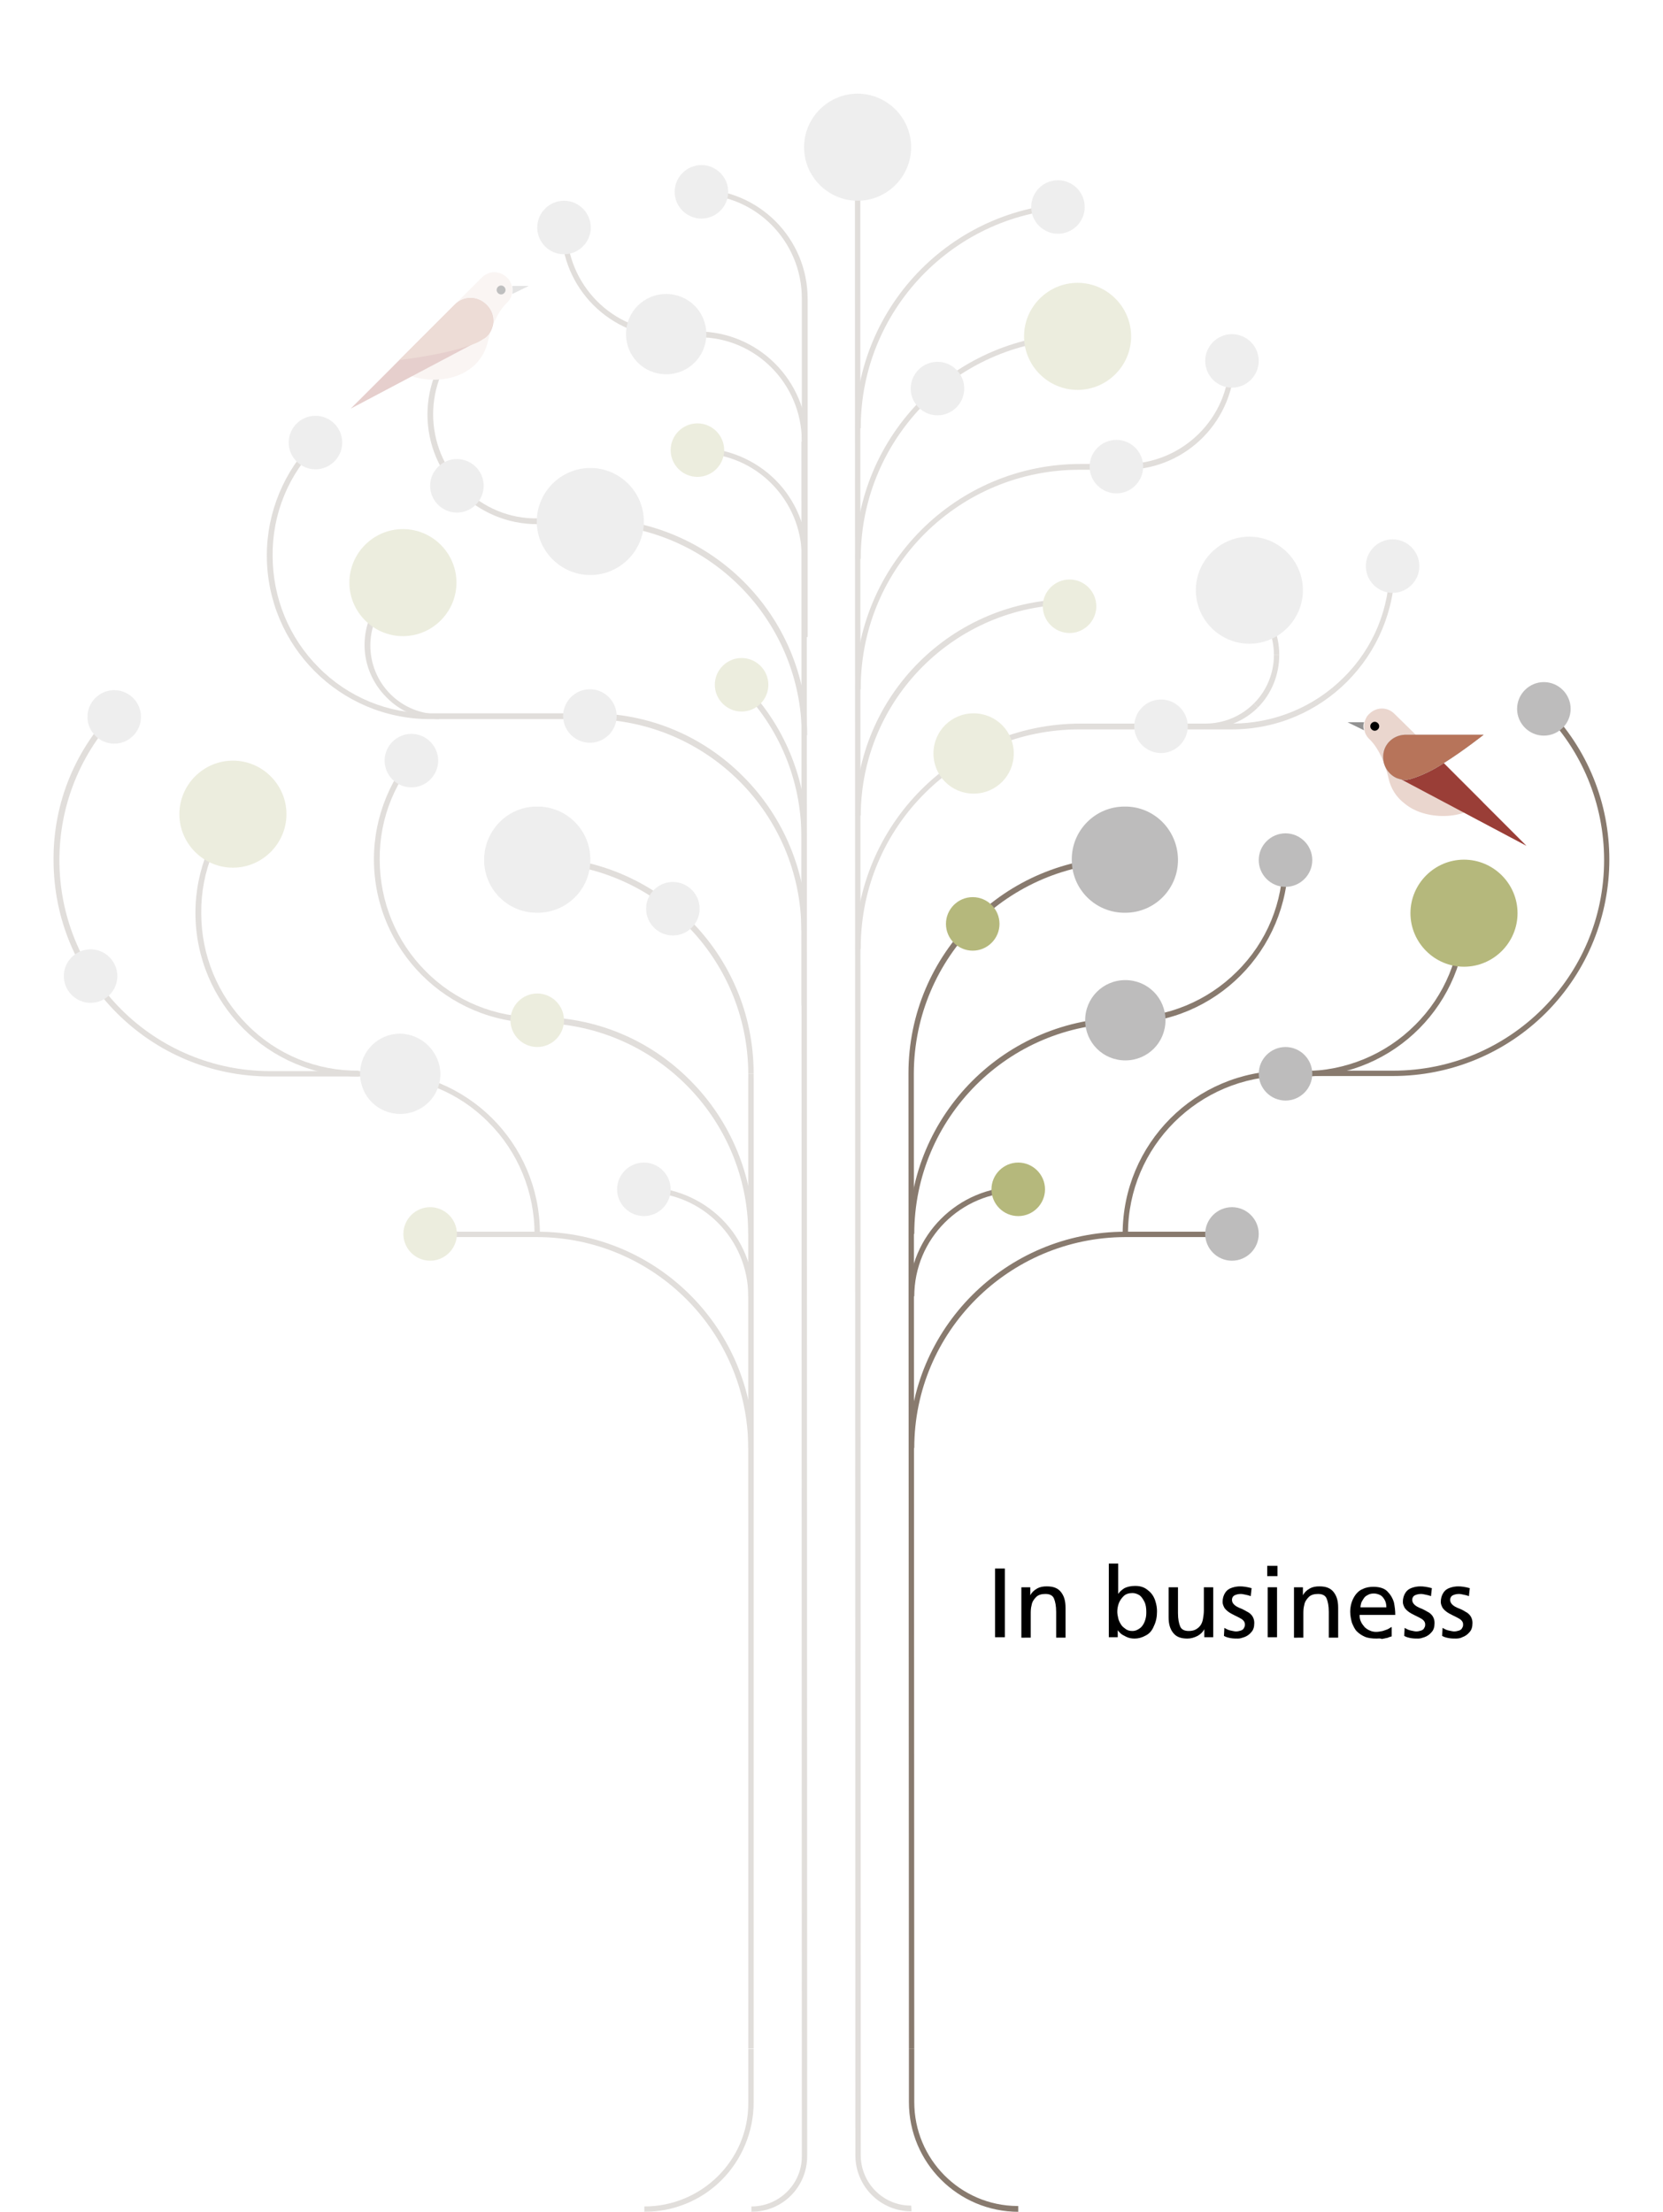 <?xml version="1.0" encoding="utf-8"?>
<!-- Generator: Adobe Illustrator 21.0.2, SVG Export Plug-In . SVG Version: 6.00 Build 0)  -->
<svg version="1.1" id="Layer_1" xmlns="http://www.w3.org/2000/svg" xmlns:xlink="http://www.w3.org/1999/xlink" x="0px" y="0px"
	 viewBox="0 0 372.7 495.8" style="enable-background:new 0 0 372.7 495.8;" xml:space="preserve">
<style type="text/css">
	.st0{opacity:0.25;}
	.st1{fill:#887A6E;}
	.st2{fill:#B5B87C;}
	.st3{fill:#BDBCBC;}
	.st4{fill:#EAD6CE;}
	.st5{fill:#929292;}
	.st6{fill:#9A3E37;}
	.st7{fill:#BEBDBD;}
	.st8{fill:#B7745A;}
	.st9{display:none;}
	.st10{display:inline;}
</style>
<title>Artboard 1</title>
<g class="st0">
	<path class="st1" d="M270.1,163.4v-1.2c4.1,0,8-1.6,10.9-4.5l0.9,0.9C278.8,161.7,274.5,163.4,270.1,163.4z"/>
	<path class="st1" d="M192.9,182.8h-1.2c0-26.8,21.7-48.5,48.5-48.5h0h2v1.2h-2C214.1,135.6,193,156.7,192.9,182.8z"/>
	<path class="st1" d="M192.9,125.3h-1.2c0-27.9,22.6-50.5,50.5-50.5V76c-27.1-0.1-49.2,21.9-49.3,49
		C192.9,125.1,192.9,125.2,192.9,125.3z"/>
	<path class="st1" d="M192.9,96h-1.2c0-27.9,22.6-50.5,50.5-50.5v1.2c-27.1-0.1-49.2,21.9-49.3,49C192.9,95.8,192.9,95.9,192.9,96z"
		/>
	<path class="st1" d="M286.7,146.8h-1.2c0-4.1-1.6-8-4.5-10.9l0.9-0.9C285,138.2,286.7,142.4,286.7,146.8z"/>
	<path class="st1" d="M281.9,158.6l-0.9-0.9c2.9-2.9,4.5-6.8,4.5-10.9h1.2C286.7,151.2,285,155.5,281.9,158.6z"/>
	<path class="st1" d="M192.9,212.7h-1.2c0-27.9,22.6-50.5,50.5-50.5h33.9c9.4,0,18.4-3.7,25-10.3c6.7-6.6,10.4-15.6,10.3-25h1.2
		c0,20.2-16.3,36.6-36.5,36.6c0,0,0,0,0,0h-34c-27.1-0.1-49.1,21.7-49.2,48.8c0,0,0,0,0,0C192.9,212.4,192.9,212.6,192.9,212.7
		L192.9,212.7z"/>
	<path class="st1" d="M192.9,154.5h-1.2c0-27.9,22.6-50.5,50.5-50.5h10c12.8,0,23.3-10.3,23.3-23.1c0,0,0,0,0,0c0-0.1,0-0.1,0-0.2
		h1.2c0,13.4-10.6,24.3-24,24.6h-10.6c-27.1-0.1-49.1,21.7-49.2,48.8c0,0,0,0,0,0C192.9,154.2,192.9,154.4,192.9,154.5L192.9,154.5z
		"/>
	<path class="st1" d="M204.3,495.7c-7,0-12.6-5.6-12.6-12.6v-6L191.6,29h1.2l0.1,454.1c0,6.2,5,11.3,11.2,11.3c0,0,0,0,0,0h0.1
		L204.3,495.7L204.3,495.7z"/>
	<path class="st2" d="M233.7,135.9c0,3.3,2.7,6,6,6s6-2.7,6-6c0-3.3-2.7-6-6-6S233.7,132.6,233.7,135.9"/>
	<path class="st2" d="M227.2,168.9c0,5-4,9-9,9s-9-4-9-9s4-9,9-9S227.2,163.9,227.2,168.9"/>
	<path class="st2" d="M229.5,75.4c0,6.6,5.4,12,12,12s12-5.4,12-12s-5.4-12-12-12S229.5,68.8,229.5,75.4"/>
	<path class="st3" d="M306.1,126.9c0,3.3,2.7,6,6,6s6-2.7,6-6c0-3.3-2.7-6-6-6S306.1,123.6,306.1,126.9"/>
	<path class="st3" d="M204.1,87.1c0,3.3,2.7,6,6,6s6-2.7,6-6c0-3.3-2.7-6-6-6S204.1,83.8,204.1,87.1"/>
	<path class="st3" d="M231.1,46.4c0,3.3,2.7,6,6,6s6-2.7,6-6c0-3.3-2.7-6-6-6S231.1,43.1,231.1,46.4"/>
	<path class="st3" d="M270.1,80.9c0,3.3,2.7,6,6,6s6-2.7,6-6s-2.7-6-6-6l0,0l0,0C272.8,74.9,270.1,77.6,270.1,80.9"/>
	<path class="st3" d="M244.2,104.6c0,3.3,2.7,6,6,6s6-2.7,6-6s-2.7-6-6-6S244.2,101.3,244.2,104.6"/>
	<path class="st3" d="M204.2,33c0,6.6-5.4,12-12,12s-12-5.4-12-12s5.4-12,12-12S204.2,26.4,204.2,33"/>
	<path class="st3" d="M268,132.3c0,6.6,5.4,12,12,12s12-5.4,12-12c0-6.6-5.4-12-12-12S268,125.7,268,132.3"/>
	<path class="st3" d="M254.2,162.8c0,3.3,2.7,6,6,6c3.3,0,6-2.7,6-6s-2.7-6-6-6C256.9,156.8,254.2,159.5,254.2,162.8"/>
</g>
<g class="st0">
	<path class="st1" d="M144.4,495.8v-1.2c12.8,0,23.3-10.3,23.3-23.1c0,0,0,0,0,0c0-0.1,0-0.1,0-0.2v-12h1.2v12
		c0,6.5-2.6,12.8-7.2,17.4C157.1,493.3,150.9,495.8,144.4,495.8z"/>
	<path class="st1" d="M80.4,241.3c-20.2,0-36.6-16.4-36.6-36.7c0-9.7,3.9-19,10.7-25.8l0.9,0.9c-6.7,6.6-10.4,15.6-10.3,25
		c0,9.4,3.7,18.4,10.3,25c6.6,6.7,15.6,10.4,25,10.3V241.3z"/>
	<rect x="167.7" y="336.5" class="st1" width="1.2" height="122.7"/>
	<rect x="167.7" y="241.7" class="st1" width="1.2" height="94.8"/>
	<path class="st1" d="M168.9,290.6h-1.2c0-12.8-10.3-23.3-23.1-23.3c0,0,0,0,0,0h-0.2v-1.2c6.5,0,12.8,2.6,17.4,7.2
		C166.4,277.9,168.9,284.1,168.9,290.6z"/>
	<rect x="167.7" y="240.7" class="st1" width="1.2" height="97.8"/>
	<path class="st1" d="M168.9,240.7h-1.2c-0.1-26.1-21.2-47.2-47.3-47.3v-1.3c26.8,0,48.5,21.7,48.5,48.5v0
		C168.9,240.6,168.9,240.6,168.9,240.7z"/>
	<path class="st1" d="M168.9,276.6h-1.2c-0.1-26.1-21.2-47.2-47.3-47.3c-20.2,0-36.6-16.4-36.6-36.7c0-9.7,3.9-19,10.7-25.8l0.9,0.9
		c-6.7,6.6-10.4,15.6-10.3,25c0,9.4,3.7,18.4,10.3,25c6.6,6.7,15.6,10.4,25,10.3c12.9-0.1,25.2,5,34.3,14.2
		C163.8,251.3,168.9,263.7,168.9,276.6z"/>
	<path class="st1" d="M168.9,324.6h-1.2c-0.1-26.1-21.2-47.2-47.3-47.3h-24v-1.2h24C147.2,276.1,168.9,297.8,168.9,324.6
		C168.9,324.6,168.9,324.6,168.9,324.6L168.9,324.6L168.9,324.6z"/>
	<path class="st1" d="M121,276.6h-1.2c0-9.4-3.7-18.4-10.3-25c-6.6-6.7-15.6-10.4-25-10.3h-24c-26.8,0-48.5-21.7-48.5-48.5
		c0,0,0,0,0,0l0,0c-0.1-12.9,5-25.2,14.2-34.3l0.9,0.9c-18.4,18.5-18.4,48.4,0.1,66.9c8.8,8.8,20.8,13.8,33.3,13.8h24
		c20.1-0.1,36.4,16.1,36.5,36.2C121,276.4,121,276.5,121,276.6z"/>
	<path class="st2" d="M64.2,182.5c0,6.6-5.4,12-12,12s-12-5.4-12-12s5.4-12,12-12S64.2,175.9,64.2,182.5"/>
	<path class="st2" d="M126.4,228.7c0,3.3-2.7,6-6,6s-6-2.7-6-6s2.7-6,6-6S126.4,225.4,126.4,228.7"/>
	<path class="st2" d="M102.4,276.6c0,3.3-2.7,6-6,6s-6-2.7-6-6c0-3.3,2.7-6,6-6S102.4,273.3,102.4,276.6"/>
	<path class="st3" d="M150.3,266.6c0,3.3-2.7,6-6,6s-6-2.7-6-6s2.7-6,6-6C147.6,260.6,150.3,263.3,150.3,266.6"/>
	<path class="st3" d="M132.3,192.8c0,6.6-5.4,11.9-12,11.8c-6.6,0-11.9-5.4-11.8-12s5.4-11.9,12-11.8c6.5,0,11.8,5.3,11.8,11.8
		C132.3,192.7,132.3,192.7,132.3,192.8"/>
	<path class="st3" d="M156.8,203.7c0,3.3-2.7,6-6,6s-6-2.7-6-6s2.7-6,6-6S156.8,200.4,156.8,203.7"/>
	<path class="st3" d="M98.2,170.5c0,3.3-2.7,6-6,6s-6-2.7-6-6s2.7-6,6-6S98.2,167.2,98.2,170.5"/>
	<path class="st3" d="M26.3,218.8c0,3.3-2.7,6-6,6s-6-2.7-6-6s2.7-6,6-6S26.3,215.5,26.3,218.8"/>
	<path class="st3" d="M31.6,160.7c0,3.3-2.7,6-6,6s-6-2.7-6-6s2.7-6,6-6S31.6,157.4,31.6,160.7"/>
	<path class="st3" d="M98.7,240.7c0,5-4,9-9,9s-9-4-9-9s4-9,9-9C94.6,231.8,98.6,235.8,98.7,240.7"/>
</g>
<g>
	<path class="st1" d="M228.3,495.8c-13.6,0-24.6-11-24.6-24.6c0,0,0,0,0,0l0,0v-12h1.2v12c0,12.8,10.3,23.2,23.1,23.3h0.2v1.3H228.3
		z"/>
	<path class="st1" d="M204.9,290.6h-1.2c0-13.6,11-24.6,24.6-24.6h0l0,0v1.2C215.3,267.2,204.9,277.7,204.9,290.6L204.9,290.6
		L204.9,290.6z"/>
	<path class="st1" d="M203.7,459.2l-0.1-218.6c0-26.8,21.7-48.5,48.5-48.5h0l0,0v1.2c-26.1,0.1-47.2,21.2-47.3,47.3l0.1,218.6H203.7
		z"/>
	<path class="st1" d="M204.9,324.6h-1.2c0-26.8,21.7-48.5,48.5-48.5h0h24v1.2h-24C226.1,277.4,204.9,298.5,204.9,324.6L204.9,324.6z
		"/>
	<path class="st1" d="M204.9,276.6h-1.2c0-26.8,21.7-48.5,48.5-48.5h0l0,0c9.4,0,18.4-3.7,25-10.3c6.7-6.6,10.4-15.6,10.3-25h1.2
		c0,20.2-16.3,36.6-36.5,36.6c0,0,0,0,0,0h-0.1C226,229.4,204.9,250.6,204.9,276.6L204.9,276.6z"/>
	<path class="st1" d="M252.8,276.6h-1.2c0-20.2,16.3-36.6,36.5-36.6c0,0,0,0,0,0h24.1c26.1,0,47.3-21.1,47.3-47.2
		c0-12.6-5-24.7-13.9-33.5l0.9-0.9c18.9,18.9,18.9,49.6,0,68.6c-9.1,9.1-21.4,14.2-34.3,14.2h-24c-19.5,0-35.4,15.8-35.4,35.3
		c0,0,0,0,0,0C252.8,276.5,252.8,276.6,252.8,276.6L252.8,276.6z"/>
	<path class="st1" d="M292.1,241.3v-1.2c9.4,0,18.4-3.7,25-10.3c6.7-6.6,10.4-15.6,10.3-25h1.2c0.1,20.1-16.1,36.4-36.2,36.5
		c0,0,0,0,0,0H292.1z"/>
	<path class="st2" d="M222.2,266.6c0,3.3,2.7,6,6,6s6-2.7,6-6s-2.7-6-6-6C224.9,260.6,222.2,263.3,222.2,266.6"/>
	<path class="st2" d="M212,207.1c0,3.3,2.7,6,6,6s6-2.7,6-6s-2.7-6-6-6S212,203.8,212,207.1"/>
	<path class="st2" d="M316.1,204.7c0,6.6,5.4,12,12,12s12-5.4,12-12s-5.4-12-12-12S316.1,198.1,316.1,204.7"/>
	<path class="st3" d="M240.2,192.8c0,6.6,5.4,11.9,12,11.8c6.6,0,11.9-5.4,11.8-12s-5.4-11.9-12-11.8c-6.5,0-11.8,5.3-11.8,11.8
		C240.2,192.7,240.2,192.7,240.2,192.8"/>
	<path class="st3" d="M243.2,228.7c0,5,4,9,9,9s9-4,9-9s-4-9-9-9l0,0l0,0C247.2,219.7,243.2,223.7,243.2,228.7"/>
	<path class="st3" d="M270.1,276.6c0,3.3,2.7,6,6,6s6-2.7,6-6c0-3.3-2.7-6-6-6S270.1,273.3,270.1,276.6"/>
	<path class="st3" d="M282.1,192.8c0,3.3,2.7,6,6,6s6-2.7,6-6s-2.7-6-6-6S282.1,189.5,282.1,192.8"/>
	<path class="st3" d="M282.1,240.7c0,3.3,2.7,6,6,6s6-2.7,6-6s-2.7-6-6-6S282.1,237.4,282.1,240.7L282.1,240.7L282.1,240.7"/>
	<path class="st3" d="M340,158.9c0,3.3,2.7,6,6,6s6-2.7,6-6s-2.7-6-6-6S340,155.6,340,158.9"/>
	<path class="st4" d="M311.2,174.5c-1.5-6.6-4.4-8.9-4.4-8.9c-0.5-0.5-0.9-1.2-1-1.9c-0.1-0.6-0.1-1.2,0-1.8
		c0.2-0.7,0.5-1.4,1.1-1.9c1.5-1.5,3.9-1.6,5.5-0.1l0.1,0.1l5.7,5.6l14.1,14.1c-4.2,4.2-12.9,4.2-17.4,0.5
		C313,178.8,311.7,176.8,311.2,174.5"/>
	<path class="st5" d="M305.7,163.7l-3.7-1.8h3.7C305.5,162.5,305.5,163.1,305.7,163.7"/>
	<path d="M307.4,163.5c0.4,0.4,1,0.4,1.4,0c0.4-0.4,0.4-1,0-1.4c-0.4-0.4-1-0.4-1.4,0c0,0,0,0,0,0l0,0
		C307,162.5,307,163.1,307.4,163.5"/>
	<path class="st6" d="M316.2,174.5c2-0.4,4.7-1.9,7.3-3.5l18.6,18.6L312.7,174c0.7,0.4,1.6,0.6,2.4,0.6
		C315.5,174.7,315.8,174.6,316.2,174.5"/>
	<path class="st7" d="M315,164.7h17.5c0,0-4.4,3.5-9,6.4c-2.3,1.5-4.7,2.7-7.3,3.5c-0.4,0.1-0.8,0.2-1.2,0.2c-0.8,0-1.7-0.2-2.4-0.6
		c-1.6-0.9-2.6-2.6-2.6-4.4c-0.1-2.8,2.1-5,4.9-5.1c0,0,0,0,0,0L315,164.7"/>
	<path class="st7" d="M315,164.7h17.5c0,0-4.4,3.5-9,6.4c-2.3,1.5-4.7,2.7-7.3,3.5c-0.4,0.1-0.8,0.2-1.2,0.2c-0.8,0-1.7-0.2-2.4-0.6
		c-1.6-0.9-2.6-2.6-2.6-4.4c-0.1-2.8,2.1-5,4.9-5.1c0,0,0,0,0,0L315,164.7"/>
	<path class="st8" d="M315,164.7h17.5c0,0-4.4,3.5-9,6.4c-2.3,1.5-4.7,2.7-7.3,3.5c-0.4,0.1-0.8,0.2-1.2,0.2c-0.8,0-1.7-0.2-2.4-0.6
		c-1.6-0.9-2.6-2.6-2.6-4.4c-0.1-2.8,2.1-5,4.9-5.1c0,0,0,0,0,0L315,164.7"/>
</g>
<g class="st0">
	<path class="st1" d="M98.3,161.2c-4.4,0-8.6-1.7-11.7-4.9c-3.1-3.1-4.9-7.3-4.9-11.7c0-4.4,1.7-8.6,4.9-11.7l0.9,0.9
		c-6,6-6,15.8,0,21.8c2.9,2.9,6.8,4.5,10.9,4.5v1.1L98.3,161.2z"/>
	<path class="st1" d="M180.9,124.9h-1.2c0-12.8-10.3-23.3-23.1-23.3c0,0,0,0,0,0h-0.2v-1.2c6.5,0,12.8,2.6,17.4,7.2
		C178.4,112.2,180.9,118.4,180.9,124.9z"/>
	<path class="st1" d="M180.9,142.8h-1.2V66.9c0-12.8-10.3-23.3-23.1-23.3c0,0,0,0,0,0h-0.2v-1.2c13.6,0,24.6,11,24.6,24.6
		c0,0,0,0,0,0l0,0v75.8H180.9z"/>
	<path class="st1" d="M180.9,98.9h-1.2c0-12.8-10.3-23.3-23.1-23.3c0,0,0,0,0,0h-6.2c-13.6,0-24.6-11-24.6-24.6c0,0,0,0,0,0l0,0h1.2
		c0,12.8,10.3,23.3,23.1,23.3c0,0,0,0,0,0h6.2C169.9,74.3,180.9,85.3,180.9,98.9C180.9,98.9,180.9,98.9,180.9,98.9L180.9,98.9
		L180.9,98.9z"/>
	<path class="st1" d="M180.9,164.8h-1.2c-0.1-26.1-21.2-47.2-47.3-47.3h-12c-13.6,0-24.6-11-24.6-24.6c0-6.5,2.6-12.8,7.2-17.4
		l0.9,0.9c-9.1,9.1-9.1,23.8,0,33c4.4,4.4,10.3,6.9,16.5,6.8h12c26.8,0,48.5,21.7,48.5,48.5c0,0,0,0,0,0S180.9,164.8,180.9,164.8z"
		/>
	<path class="st1" d="M168.4,495.8v-1.2c6.2,0,11.3-5,11.3-11.2c0,0,0,0,0,0c0,0,0,0,0-0.1v-6L179.6,99h1.2l0.1,378.3v6
		C180.9,490.2,175.4,495.8,168.4,495.8C168.5,495.8,168.5,495.8,168.4,495.8L168.4,495.8L168.4,495.8z"/>
	<path class="st1" d="M180.8,225.4h-1.2v-37.9c0-12.5-5-24.6-13.9-33.4l0.9-0.9c9.1,9.1,14.2,21.4,14.2,34.3V225.4z"/>
	<path class="st1" d="M180.8,208.5h-1.2c-0.1-26.1-21.2-47.2-47.3-47.3H96.4c-20.2,0-36.6-16.4-36.6-36.7c0-9.7,3.9-19,10.7-25.8
		l0.9,0.9c-6.7,6.6-10.4,15.6-10.3,25c0,9.4,3.7,18.4,10.3,25c6.6,6.7,15.6,10.4,25,10.3h35.9c12.9-0.1,25.2,5,34.3,14.2
		C175.7,183.2,180.8,195.6,180.8,208.5z"/>
	<path class="st2" d="M162.3,100.9c0,3.3-2.7,6-6,6s-6-2.7-6-6s2.7-6,6-6S162.3,97.6,162.3,100.9"/>
	<path class="st2" d="M102.3,130.6c0,6.6-5.4,12-12,12s-12-5.4-12-12c0-6.6,5.4-12,12-12S102.3,124,102.3,130.6"/>
	<path class="st3" d="M163.2,43c0,3.3-2.7,6-6,6s-6-2.7-6-6s2.7-6,6-6S163.2,39.7,163.2,43"/>
	<path class="st3" d="M144.3,116.9c0,6.6-5.4,12-12,12c-6.6,0-12-5.4-12-12s5.4-12,12-12C138.9,104.9,144.3,110.3,144.3,116.9"/>
	<path class="st3" d="M120.4,51c0,3.3,2.7,6,6,6c3.3,0,6-2.7,6-6s-2.7-6-6-6C123.1,45,120.4,47.7,120.4,51"/>
	<path class="st3" d="M96.4,108.9c0,3.3,2.7,6,6,6s6-2.7,6-6s-2.7-6-6-6S96.4,105.6,96.4,108.9"/>
	<path class="st3" d="M158.3,74.9c0,5-4,9-9,9s-9-4-9-9s4-9,9-9S158.3,69.9,158.3,74.9"/>
	<path class="st3" d="M138.2,160.5c0,3.3-2.7,6-6,6s-6-2.7-6-6s2.7-6,6-6S138.2,157.2,138.2,160.5"/>
	<path class="st3" d="M76.7,99.2c0,3.3-2.7,6-6,6s-6-2.7-6-6s2.7-6,6-6S76.7,95.9,76.7,99.2"/>
	<path class="st4" d="M109.3,76.7c1.5-6.6,4.4-8.9,4.4-8.9c0.5-0.5,0.9-1.2,1-1.9c0.1-0.6,0.1-1.2,0-1.8c-0.2-0.7-0.5-1.4-1.1-1.9
		c-1.5-1.5-3.9-1.6-5.5-0.1l-0.1,0.1l-5.6,5.6L88.3,81.9c4.2,4.2,12.9,4.2,17.4,0.5C107.5,81,108.8,78.9,109.3,76.7"/>
	<path class="st6" d="M109,68.3c-2-2-5.1-2-7.1,0l0,0l-0.1,0.1l-8,8l-4.3,4.3L78.6,91.6L106,77.1c0.8-0.3,1.5-0.6,2.2-1.1
		c0.4-0.2,0.7-0.4,1-0.7C111.1,73.3,111,70.2,109,68.3"/>
	<path class="st5" d="M114.8,65.9l3.7-1.8h-3.7C114.9,64.7,114.9,65.3,114.8,65.9"/>
	<path d="M113,65.7c-0.4,0.4-1,0.4-1.4,0s-0.4-1,0-1.4c0.4-0.4,1-0.4,1.4,0c0,0,0,0,0,0l0,0C113.4,64.7,113.4,65.3,113,65.7"/>
	<path class="st8" d="M109,68.3c-2-2-5.1-2-7.1,0l0,0l-0.1,0.1l-8,8l-4.3,4.3c0,0,10.5-1.2,16.4-3.5c0.8-0.3,1.5-0.6,2.2-1.1
		c0.4-0.2,0.7-0.4,1-0.7C111,73.4,111,70.3,109,68.3L109,68.3"/>
	<path class="st2" d="M172.2,153.5c0,3.3-2.7,6-6,6s-6-2.7-6-6s2.7-6,6-6S172.2,150.2,172.2,153.5"/>
</g>
<g class="st9">
	<path class="st10" d="M39,367v-15.4h2.2V367H39z"/>
	<path class="st10" d="M44.9,367v-11.2h2v1.8h0c0.3-0.6,0.8-1.1,1.5-1.5s1.4-0.5,2.2-0.5c1.5,0,2.5,0.4,3.2,1.3c0.7,0.9,1,2,1,3.5
		v6.7h-2.1v-5.8c0-1.3-0.2-2.3-0.5-3c-0.3-0.7-1-1-1.9-1c-0.9,0-1.6,0.2-2.1,0.7c-0.5,0.5-0.9,1.1-1,1.8s-0.2,1.4-0.2,2.1v5.2H44.9z
		"/>
	<path class="st10" d="M65.8,367v-9.5h-2.6v-1.7h2.6v-1c0-1.1,0.1-2,0.4-2.7c0.3-0.7,0.7-1.2,1.3-1.4c0.6-0.3,1.3-0.4,2.1-0.4
		c0.3,0,0.8,0,1.4,0.1l-0.1,1.7c-0.2-0.1-0.6-0.1-1-0.1c-0.6,0-1.1,0.1-1.4,0.4s-0.5,0.6-0.5,1c-0.1,0.4-0.1,0.8-0.1,1.2v1.2h3v1.7
		h-3v9.5H65.8z M73.1,353.3v-2.3h2.3v2.3H73.1z M73.2,367v-11.2h2.1V367H73.2z"/>
	<path class="st10" d="M79.1,367v-11.2h2v1.8h0c0.3-0.6,0.8-1.1,1.5-1.5s1.4-0.5,2.2-0.5c1.5,0,2.5,0.4,3.2,1.3c0.7,0.9,1,2,1,3.5
		v6.7H87v-5.8c0-1.3-0.2-2.3-0.5-3c-0.3-0.7-1-1-1.9-1c-0.9,0-1.6,0.2-2.1,0.7c-0.5,0.5-0.9,1.1-1,1.8s-0.2,1.4-0.2,2.1v5.2H79.1z"
		/>
	<path class="st10" d="M95.9,367.3c-0.9,0-1.7-0.2-2.4-0.5c-0.7-0.3-1.1-0.8-1.4-1.3c-0.2-0.5-0.3-1.1-0.3-1.7c0-1,0.3-1.7,1-2.3
		c0.7-0.6,1.4-1,2.2-1.1c0.8-0.2,1.5-0.3,2-0.3c0.4,0,0.8,0,1.1,0s0.7,0,1.1,0c0-1-0.2-1.7-0.6-2.2c-0.4-0.5-1.1-0.7-2.2-0.7
		c-0.6,0-1.2,0.1-1.7,0.3c-0.6,0.2-1.1,0.5-1.5,0.8l-0.1-1.8c0.5-0.3,1.1-0.6,1.7-0.8c0.6-0.2,1.3-0.3,2-0.3c1.6,0,2.8,0.4,3.5,1.2
		c0.7,0.8,1,1.9,1,3.5v4.6c0,1.1,0,1.9,0.1,2.2h-1.9v-1.5h0c-0.3,0.5-0.8,0.8-1.4,1.2C97.4,367.1,96.7,367.3,95.9,367.3z
		 M96.1,365.6c1,0,1.8-0.3,2.3-0.8s0.8-1.3,0.8-2.1v-1c-0.2,0-0.4,0-0.7,0c-0.2,0-0.4,0-0.7,0c-0.7,0-1.3,0.1-1.9,0.2
		c-0.6,0.1-1.1,0.4-1.5,0.7c-0.4,0.3-0.5,0.8-0.5,1.3c0,0.4,0.1,0.8,0.4,1.1c0.3,0.3,0.6,0.5,0.9,0.6
		C95.6,365.5,95.8,365.6,96.1,365.6z"/>
	<path class="st10" d="M104.8,367v-11.2h2v1.8h0c0.3-0.6,0.8-1.1,1.5-1.5s1.4-0.5,2.2-0.5c1.5,0,2.5,0.4,3.2,1.3c0.7,0.9,1,2,1,3.5
		v6.7h-2.1v-5.8c0-1.3-0.2-2.3-0.5-3c-0.3-0.7-1-1-1.9-1c-0.9,0-1.6,0.2-2.1,0.7c-0.5,0.5-0.9,1.1-1,1.8s-0.2,1.4-0.2,2.1v5.2H104.8
		z"/>
	<path class="st10" d="M123,367.3c-0.8,0-1.6-0.2-2.3-0.5s-1.3-0.7-1.8-1.3s-0.9-1.2-1.2-1.9c-0.3-0.7-0.4-1.5-0.4-2.3
		c0-0.9,0.1-1.6,0.4-2.4c0.3-0.7,0.7-1.3,1.2-1.9c0.5-0.5,1.1-0.9,1.8-1.2c0.7-0.3,1.5-0.4,2.3-0.4c0.4,0,0.9,0,1.4,0.1
		c0.5,0.1,0.9,0.2,1.2,0.3l-0.2,1.7c-0.4-0.2-0.8-0.3-1.2-0.4c-0.4-0.1-0.7-0.1-1.1-0.1c-0.8,0-1.5,0.2-2.1,0.7
		c-0.6,0.5-1,1.1-1.2,1.7s-0.3,1.2-0.3,1.8c0,0.5,0.1,1,0.2,1.5s0.4,1,0.7,1.4s0.7,0.7,1.2,1c0.5,0.3,1,0.4,1.7,0.4
		c0.4,0,0.7-0.1,1.1-0.2c0.4-0.1,0.8-0.3,1.1-0.5l0.2,1.8c-0.4,0.2-0.9,0.3-1.3,0.4C123.8,367.2,123.4,367.3,123,367.3z"/>
	<path class="st10" d="M133,367.3c-1,0-1.9-0.1-2.6-0.4c-0.7-0.3-1.3-0.7-1.8-1.2c-0.5-0.5-0.8-1.2-1.1-1.9
		c-0.2-0.7-0.4-1.6-0.4-2.5c0-1.2,0.3-2.3,0.8-3.2c0.6-0.9,1.2-1.6,2-1.9s1.6-0.5,2.4-0.5c1.3,0,2.4,0.3,3.1,1
		c0.8,0.7,1.2,1.5,1.5,2.5c0.2,1,0.3,1.9,0.3,2.8h-8c0,0.6,0.1,1.1,0.3,1.5c0.2,0.5,0.5,0.8,0.8,1.2c0.3,0.3,0.7,0.6,1.2,0.8
		c0.4,0.2,0.9,0.3,1.4,0.3c0.5,0,1-0.1,1.5-0.2c0.5-0.2,1-0.3,1.3-0.5c0.3-0.2,0.5-0.3,0.7-0.4v2.1c-0.2,0.1-0.4,0.1-0.6,0.2
		c-0.2,0.1-0.5,0.2-0.7,0.2s-0.6,0.1-0.9,0.2C133.9,367.2,133.5,367.3,133,367.3z M129.4,360.3h5.8c0-0.6-0.1-1.2-0.4-1.7
		c-0.3-0.5-0.6-0.9-1.1-1.1c-0.4-0.2-0.9-0.3-1.3-0.3c-0.5,0-1,0.1-1.3,0.3c-0.4,0.2-0.7,0.4-0.9,0.7c-0.2,0.3-0.4,0.6-0.6,1
		C129.6,359.6,129.5,359.9,129.4,360.3z"/>
</g>
<g class="st9">
	<path class="st10" d="M10,20V4.6h2.2V20H10z"/>
	<path class="st10" d="M15.9,20V8.8h2v1.8h0c0.3-0.6,0.8-1.1,1.5-1.5s1.4-0.5,2.2-0.5c1.5,0,2.5,0.4,3.2,1.3c0.7,0.9,1,2,1,3.5V20
		h-2.1v-5.8c0-1.3-0.2-2.3-0.5-3c-0.3-0.7-1-1-1.9-1c-0.9,0-1.6,0.2-2.1,0.7c-0.5,0.5-0.9,1.1-1,1.8s-0.2,1.4-0.2,2.1V20H15.9z"/>
	<path class="st10" d="M35.4,24.6V8.8h2v1.6h0c0.3-0.4,0.6-0.7,1-1c0.4-0.3,0.9-0.5,1.3-0.6c0.5-0.1,1-0.2,1.5-0.2
		c1.2,0,2.1,0.3,2.9,1c0.8,0.6,1.3,1.4,1.6,2.3c0.3,0.9,0.4,1.7,0.4,2.4c0,1.2-0.2,2.3-0.6,3.3c-0.4,1-1,1.7-1.8,2.1
		c-0.7,0.4-1.5,0.6-2.4,0.6c-1,0-1.8-0.2-2.4-0.5c-0.6-0.3-1-0.8-1.4-1.3h0v6.2H35.4z M40.8,18.6c0.7,0,1.3-0.3,1.9-0.8
		s0.8-1.1,1-1.8s0.2-1.2,0.2-1.7c0-0.8-0.1-1.6-0.4-2.2c-0.3-0.7-0.6-1.1-1.1-1.5c-0.5-0.3-1-0.5-1.6-0.5c-0.8,0-1.5,0.2-2,0.7
		c-0.5,0.5-0.9,1.1-1.1,1.7c-0.2,0.6-0.3,1.2-0.3,1.8c0,0.5,0.1,0.9,0.2,1.4c0.1,0.5,0.3,0.9,0.6,1.4c0.3,0.4,0.6,0.7,1,1
		S40.2,18.6,40.8,18.6z"/>
	<path class="st10" d="M48.9,20V3.5h2.1v6.9h0c0.4-0.6,0.9-1.1,1.5-1.4c0.6-0.3,1.3-0.5,2.1-0.5c1.5,0,2.5,0.4,3.2,1.3
		c0.7,0.9,1,2,1,3.5V20h-2.1v-5.8c0-1.3-0.2-2.3-0.5-3c-0.3-0.7-1-1-1.9-1c-0.9,0-1.6,0.2-2.1,0.7c-0.5,0.5-0.9,1.1-1,1.8
		s-0.2,1.4-0.2,2.1V20H48.9z"/>
	<path class="st10" d="M62.4,6.3V3.9h2.3v2.3H62.4z M62.6,20V8.8h2.1V20H62.6z"/>
	<path class="st10" d="M68.7,20V3.5h2.1V20H68.7z"/>
	<path class="st10" d="M77.9,20.3c-0.9,0-1.7-0.2-2.4-0.5c-0.7-0.3-1.1-0.8-1.4-1.3c-0.2-0.5-0.3-1.1-0.3-1.7c0-1,0.3-1.7,1-2.3
		c0.7-0.6,1.4-1,2.2-1.1c0.8-0.2,1.5-0.3,2-0.3c0.4,0,0.8,0,1.1,0s0.7,0,1.1,0c0-1-0.2-1.7-0.6-2.2c-0.4-0.5-1.1-0.7-2.2-0.7
		c-0.6,0-1.2,0.1-1.7,0.3c-0.6,0.2-1.1,0.5-1.5,0.8l-0.1-1.8c0.5-0.3,1.1-0.6,1.7-0.8c0.6-0.2,1.3-0.3,2-0.3c1.6,0,2.8,0.4,3.5,1.2
		c0.7,0.8,1,1.9,1,3.5v4.6c0,1.1,0,1.9,0.1,2.2h-1.9v-1.5h0c-0.3,0.5-0.8,0.8-1.4,1.2C79.4,20.1,78.7,20.3,77.9,20.3z M78.1,18.6
		c1,0,1.8-0.3,2.3-0.8s0.8-1.3,0.8-2.1v-1c-0.2,0-0.4,0-0.7,0c-0.2,0-0.4,0-0.7,0c-0.7,0-1.3,0.1-1.9,0.2c-0.6,0.1-1.1,0.4-1.5,0.7
		c-0.4,0.3-0.5,0.8-0.5,1.3c0,0.4,0.1,0.8,0.4,1.1c0.3,0.3,0.6,0.5,0.9,0.6C77.6,18.5,77.8,18.6,78.1,18.6z"/>
	<path class="st10" d="M86.8,20V8.8h2v1.8h0c0.3-0.6,0.8-1.1,1.5-1.5s1.4-0.5,2.2-0.5c1.5,0,2.5,0.4,3.2,1.3c0.7,0.9,1,2,1,3.5V20
		h-2.1v-5.8c0-1.3-0.2-2.3-0.5-3c-0.3-0.7-1-1-1.9-1c-0.9,0-1.6,0.2-2.1,0.7c-0.5,0.5-0.9,1.1-1,1.8s-0.2,1.4-0.2,2.1V20H86.8z"/>
	<path class="st10" d="M104.6,20.3c-1.1,0-1.9-0.3-2.5-0.8c-0.6-0.5-0.9-1.3-0.9-2.5v-6.6h-2.5V8.8h2.5V6.2l2.1-0.7v3.3h3v1.7h-3
		v6.1c0,0.7,0.2,1.2,0.5,1.5c0.3,0.3,0.8,0.5,1.2,0.5c0.5,0,1-0.1,1.4-0.4V20C105.7,20.2,105.1,20.3,104.6,20.3z"/>
	<path class="st10" d="M108.8,20V3.5h2.1v6.9h0c0.4-0.6,0.9-1.1,1.5-1.4c0.6-0.3,1.3-0.5,2.1-0.5c1.5,0,2.5,0.4,3.2,1.3
		c0.7,0.9,1,2,1,3.5V20h-2.1v-5.8c0-1.3-0.2-2.3-0.5-3c-0.3-0.7-1-1-1.9-1c-0.9,0-1.6,0.2-2.1,0.7c-0.5,0.5-0.9,1.1-1,1.8
		s-0.2,1.4-0.2,2.1V20H108.8z"/>
	<path class="st10" d="M122.2,20V8.8h1.9v1.7h0c0.3-0.6,0.7-1.1,1.2-1.4s1.1-0.6,1.7-0.6c0.4,0,0.8,0,1.4,0.2v1.8
		c-0.4-0.1-0.7-0.2-1.1-0.2c-0.9,0-1.7,0.4-2.2,1.2c-0.6,0.8-0.8,1.9-0.8,3.3V20H122.2z"/>
	<path class="st10" d="M135.7,20.3c-0.9,0-1.6-0.2-2.3-0.5s-1.3-0.7-1.8-1.3s-0.9-1.2-1.2-1.9c-0.3-0.7-0.4-1.5-0.4-2.3
		c0-0.9,0.1-1.6,0.4-2.4c0.3-0.7,0.7-1.3,1.2-1.9c0.5-0.5,1.1-0.9,1.8-1.2s1.5-0.4,2.3-0.4c1.3,0,2.3,0.3,3.3,0.9
		c0.9,0.6,1.6,1.4,1.9,2.3c0.4,0.9,0.5,1.8,0.5,2.6c0,1.2-0.3,2.3-0.9,3.3s-1.4,1.6-2.2,2C137.4,20.1,136.6,20.3,135.7,20.3z
		 M135.7,18.6c0.8,0,1.5-0.2,2.1-0.7c0.6-0.5,0.9-1.1,1.1-1.7c0.2-0.7,0.3-1.3,0.3-1.7c0-0.8-0.2-1.6-0.5-2.3
		c-0.4-0.7-0.8-1.2-1.3-1.5c-0.5-0.3-1.1-0.4-1.6-0.4c-0.8,0-1.5,0.2-2,0.7c-0.6,0.5-1,1.1-1.2,1.7c-0.2,0.7-0.3,1.2-0.3,1.8
		c0,0.8,0.2,1.6,0.5,2.3c0.3,0.7,0.8,1.2,1.3,1.5S135.1,18.6,135.7,18.6z"/>
	<path class="st10" d="M144.2,24.6V8.8h2v1.6h0c0.3-0.4,0.6-0.7,1-1c0.4-0.3,0.9-0.5,1.3-0.6c0.5-0.1,1-0.2,1.5-0.2
		c1.2,0,2.1,0.3,2.9,1c0.8,0.6,1.3,1.4,1.6,2.3c0.3,0.9,0.4,1.7,0.4,2.4c0,1.2-0.2,2.3-0.6,3.3c-0.4,1-1,1.7-1.8,2.1
		c-0.7,0.4-1.5,0.6-2.4,0.6c-1,0-1.8-0.2-2.4-0.5c-0.6-0.3-1-0.8-1.4-1.3h0v6.2H144.2z M149.6,18.6c0.7,0,1.3-0.3,1.9-0.8
		s0.8-1.1,1-1.8s0.2-1.2,0.2-1.7c0-0.8-0.1-1.6-0.4-2.2c-0.3-0.7-0.6-1.1-1.1-1.5c-0.5-0.3-1-0.5-1.6-0.5c-0.8,0-1.5,0.2-2,0.7
		c-0.5,0.5-0.9,1.1-1.1,1.7c-0.2,0.6-0.3,1.2-0.3,1.8c0,0.5,0.1,0.9,0.2,1.4c0.1,0.5,0.3,0.9,0.6,1.4c0.3,0.4,0.6,0.7,1,1
		S149,18.6,149.6,18.6z"/>
	<path class="st10" d="M158.1,24.9c-0.3,0-0.7-0.1-1.4-0.2l0.1-1.7c0.4,0.1,0.7,0.2,1,0.2c0.5,0,1-0.2,1.4-0.7
		c0.4-0.5,0.7-0.9,0.8-1.3c0.1-0.4,0.2-0.7,0.2-0.7c0-0.1-0.1-0.5-0.4-1.2L156,8.8h2.3l3.1,9.3l3.1-9.3h2.1l-4.1,11.5
		c-0.4,1.2-0.8,2.1-1.2,2.7c-0.4,0.6-0.8,1.1-1.3,1.4S158.8,24.9,158.1,24.9z"/>
</g>
<g>
	<path d="M223,367v-15.4h2.2V367H223z"/>
	<path d="M228.9,367v-11.2h2v1.8h0c0.3-0.6,0.8-1.1,1.5-1.5c0.7-0.4,1.4-0.5,2.2-0.5c1.5,0,2.5,0.4,3.2,1.3c0.7,0.9,1,2,1,3.5v6.7
		h-2.1v-5.8c0-1.3-0.2-2.3-0.5-3s-1-1-1.9-1c-0.9,0-1.6,0.2-2.1,0.7c-0.5,0.5-0.9,1.1-1,1.8c-0.2,0.7-0.2,1.4-0.2,2.1v5.2H228.9z"/>
	<path d="M254.3,367.3c-0.7,0-1.3-0.1-1.9-0.4s-1-0.5-1.3-0.8c-0.3-0.3-0.5-0.5-0.6-0.7h0v1.6h-2v-16.5h2.1v6.8h0
		c0.3-0.5,0.8-0.9,1.4-1.3c0.6-0.3,1.4-0.5,2.4-0.5c1.2,0,2.1,0.3,2.9,1c0.8,0.6,1.3,1.4,1.6,2.3s0.4,1.7,0.4,2.4
		c0,1.2-0.2,2.3-0.7,3.3c-0.4,1-1,1.7-1.8,2.1C255.9,367.1,255.1,367.3,254.3,367.3z M253.8,365.6c0.7,0,1.3-0.3,1.9-0.8
		c0.5-0.5,0.8-1.1,1-1.8c0.2-0.7,0.2-1.2,0.2-1.7c0-0.8-0.1-1.6-0.4-2.2s-0.6-1.1-1.1-1.5c-0.5-0.3-1-0.5-1.6-0.5
		c-0.8,0-1.5,0.2-2,0.7c-0.5,0.5-0.9,1.1-1.1,1.7c-0.2,0.6-0.3,1.2-0.3,1.8c0,0.5,0.1,0.9,0.2,1.4c0.1,0.5,0.3,0.9,0.6,1.4
		s0.6,0.7,1,1C252.7,365.5,253.2,365.6,253.8,365.6z"/>
	<path d="M266.1,367.3c-1.5,0-2.5-0.4-3.2-1.3c-0.7-0.9-1-2-1-3.5v-6.7h2.1v5.8c0,1.3,0.2,2.3,0.5,3s1,1,1.9,1
		c0.6,0,1.1-0.1,1.5-0.3c0.4-0.2,0.8-0.5,1.1-0.9c0.3-0.4,0.5-0.9,0.6-1.5c0.1-0.6,0.2-1.2,0.2-1.9v-5.2h2.1V367h-2v-1.8h0
		c-0.3,0.6-0.8,1.1-1.5,1.5C267.6,367.1,266.9,367.3,266.1,367.3z"/>
	<path d="M277.4,367.3c-0.5,0-1,0-1.6-0.1c-0.5-0.1-1-0.2-1.5-0.5l0.1-1.8c0.5,0.3,0.9,0.5,1.4,0.6c0.5,0.1,0.9,0.2,1.2,0.2
		c0.4,0,0.8-0.1,1.1-0.2c0.3-0.1,0.6-0.3,0.7-0.6c0.2-0.3,0.2-0.5,0.2-0.8c0-0.3-0.1-0.6-0.4-0.9c-0.2-0.2-0.5-0.4-0.9-0.6
		s-0.8-0.4-1.2-0.6c-0.4-0.2-0.8-0.4-1.2-0.7c-0.4-0.3-0.7-0.6-0.9-0.9c-0.2-0.4-0.4-0.8-0.4-1.3c0-0.8,0.2-1.5,0.6-2.1
		s0.9-0.9,1.5-1.1c0.6-0.2,1.2-0.3,1.8-0.3c0.7,0,1.5,0.1,2.6,0.4l-0.2,1.8c-0.2-0.1-0.5-0.2-1-0.3c-0.5-0.1-0.9-0.2-1.2-0.2
		c-0.5,0-1,0.1-1.4,0.3c-0.4,0.2-0.6,0.6-0.6,1c0,0.5,0.2,0.8,0.5,1.1c0.3,0.3,0.8,0.6,1.6,0.9c0.7,0.3,1.3,0.7,1.7,0.9
		c0.4,0.3,0.7,0.6,0.9,1c0.2,0.4,0.3,0.8,0.3,1.3c0,0.9-0.2,1.6-0.7,2.1c-0.4,0.5-1,0.9-1.6,1.1S277.9,367.3,277.4,367.3z"/>
	<path d="M284,353.3v-2.3h2.3v2.3H284z M284.1,367v-11.2h2.1V367H284.1z"/>
	<path d="M290,367v-11.2h2v1.8h0c0.3-0.6,0.8-1.1,1.5-1.5c0.7-0.4,1.4-0.5,2.2-0.5c1.5,0,2.5,0.4,3.2,1.3c0.7,0.9,1,2,1,3.5v6.7
		h-2.1v-5.8c0-1.3-0.2-2.3-0.5-3s-1-1-1.9-1c-0.9,0-1.6,0.2-2.1,0.7c-0.5,0.5-0.9,1.1-1,1.8c-0.2,0.7-0.2,1.4-0.2,2.1v5.2H290z"/>
	<path d="M308.5,367.3c-1,0-1.9-0.1-2.6-0.4c-0.7-0.3-1.3-0.7-1.8-1.2c-0.5-0.5-0.8-1.2-1.1-1.9c-0.2-0.7-0.4-1.6-0.4-2.5
		c0-1.2,0.3-2.3,0.8-3.2s1.2-1.6,2-1.9c0.8-0.4,1.6-0.5,2.4-0.5c1.3,0,2.4,0.3,3.1,1s1.2,1.5,1.5,2.5c0.2,1,0.3,1.9,0.3,2.8h-8
		c0,0.6,0.1,1.1,0.3,1.5c0.2,0.5,0.5,0.8,0.8,1.2c0.3,0.3,0.7,0.6,1.2,0.8c0.4,0.2,0.9,0.3,1.4,0.3s1-0.1,1.5-0.2
		c0.5-0.2,1-0.3,1.3-0.5c0.3-0.2,0.5-0.3,0.7-0.4v2.1c-0.2,0.1-0.4,0.1-0.6,0.2c-0.2,0.1-0.5,0.2-0.7,0.2c-0.3,0.1-0.6,0.1-0.9,0.2
		C309.3,367.2,308.9,367.3,308.5,367.3z M304.9,360.3h5.8c0-0.6-0.1-1.2-0.4-1.7c-0.3-0.5-0.6-0.9-1.1-1.1c-0.4-0.2-0.9-0.3-1.3-0.3
		c-0.5,0-1,0.1-1.3,0.3c-0.4,0.2-0.7,0.4-0.9,0.7c-0.2,0.3-0.4,0.6-0.6,1C305,359.6,304.9,359.9,304.9,360.3z"/>
	<path d="M317.8,367.3c-0.5,0-1,0-1.6-0.1c-0.5-0.1-1-0.2-1.5-0.5l0.1-1.8c0.5,0.3,0.9,0.5,1.4,0.6c0.5,0.1,0.9,0.2,1.2,0.2
		c0.4,0,0.8-0.1,1.1-0.2c0.3-0.1,0.6-0.3,0.7-0.6c0.2-0.3,0.2-0.5,0.2-0.8c0-0.3-0.1-0.6-0.4-0.9c-0.2-0.2-0.5-0.4-0.9-0.6
		s-0.8-0.4-1.2-0.6c-0.4-0.2-0.8-0.4-1.2-0.7c-0.4-0.3-0.7-0.6-0.9-0.9c-0.2-0.4-0.4-0.8-0.4-1.3c0-0.8,0.2-1.5,0.6-2.1
		s0.9-0.9,1.5-1.1c0.6-0.2,1.2-0.3,1.8-0.3c0.7,0,1.5,0.1,2.6,0.4l-0.2,1.8c-0.2-0.1-0.5-0.2-1-0.3c-0.5-0.1-0.9-0.2-1.2-0.2
		c-0.5,0-1,0.1-1.4,0.3c-0.4,0.2-0.6,0.6-0.6,1c0,0.5,0.2,0.8,0.5,1.1c0.3,0.3,0.8,0.6,1.6,0.9c0.7,0.3,1.3,0.7,1.7,0.9
		c0.4,0.3,0.7,0.6,0.9,1c0.2,0.4,0.3,0.8,0.3,1.3c0,0.9-0.2,1.6-0.7,2.1c-0.4,0.5-1,0.9-1.6,1.1S318.3,367.3,317.8,367.3z"/>
	<path d="M326.3,367.3c-0.5,0-1,0-1.6-0.1c-0.5-0.1-1-0.2-1.5-0.5l0.1-1.8c0.5,0.3,0.9,0.5,1.4,0.6c0.5,0.1,0.9,0.2,1.2,0.2
		c0.4,0,0.8-0.1,1.1-0.2c0.3-0.1,0.6-0.3,0.7-0.6c0.2-0.3,0.2-0.5,0.2-0.8c0-0.3-0.1-0.6-0.4-0.9c-0.2-0.2-0.5-0.4-0.9-0.6
		c-0.4-0.2-0.8-0.4-1.2-0.6c-0.4-0.2-0.8-0.4-1.2-0.7c-0.4-0.3-0.7-0.6-0.9-0.9c-0.2-0.4-0.4-0.8-0.4-1.3c0-0.8,0.2-1.5,0.6-2.1
		s0.9-0.9,1.5-1.1c0.6-0.2,1.2-0.3,1.8-0.3c0.7,0,1.5,0.1,2.6,0.4l-0.2,1.8c-0.2-0.1-0.5-0.2-1-0.3c-0.5-0.1-0.9-0.2-1.2-0.2
		c-0.5,0-1,0.1-1.4,0.3c-0.4,0.2-0.6,0.6-0.6,1c0,0.5,0.2,0.8,0.5,1.1s0.8,0.6,1.6,0.9s1.3,0.7,1.7,0.9c0.4,0.3,0.7,0.6,0.9,1
		c0.2,0.4,0.3,0.8,0.3,1.3c0,0.9-0.2,1.6-0.7,2.1c-0.4,0.5-1,0.9-1.6,1.1C327.4,367.2,326.8,367.3,326.3,367.3z"/>
</g>
<g class="st9">
	<path class="st10" d="M210,20V4.6h2.2V20H210z"/>
	<path class="st10" d="M215.9,20V8.8h2v1.8h0c0.3-0.6,0.8-1.1,1.5-1.5c0.7-0.4,1.4-0.5,2.2-0.5c1.5,0,2.5,0.4,3.2,1.3
		c0.7,0.9,1,2,1,3.5V20h-2.1v-5.8c0-1.3-0.2-2.3-0.5-3s-1-1-1.9-1c-0.9,0-1.6,0.2-2.1,0.7c-0.5,0.5-0.9,1.1-1,1.8
		c-0.2,0.7-0.2,1.4-0.2,2.1V20H215.9z"/>
	<path class="st10" d="M240.2,20.3c-0.8,0-1.6-0.2-2.3-0.5c-0.7-0.3-1.3-0.7-1.8-1.3c-0.5-0.5-0.9-1.2-1.2-1.9
		c-0.3-0.7-0.4-1.5-0.4-2.3c0-0.9,0.1-1.6,0.4-2.4c0.3-0.7,0.7-1.3,1.2-1.9c0.5-0.5,1.1-0.9,1.8-1.2s1.5-0.4,2.3-0.4
		c0.4,0,0.9,0,1.4,0.1c0.5,0.1,0.9,0.2,1.2,0.3l-0.2,1.7c-0.4-0.2-0.8-0.3-1.2-0.4c-0.4-0.1-0.7-0.1-1.1-0.1c-0.8,0-1.5,0.2-2.1,0.7
		c-0.6,0.5-1,1.1-1.2,1.7c-0.2,0.6-0.3,1.2-0.3,1.8c0,0.5,0.1,1,0.2,1.5c0.1,0.5,0.4,1,0.7,1.4s0.7,0.7,1.2,1s1,0.4,1.7,0.4
		c0.4,0,0.7-0.1,1.1-0.2c0.4-0.1,0.8-0.3,1.1-0.5l0.2,1.8c-0.4,0.2-0.9,0.3-1.3,0.4C241,20.2,240.6,20.3,240.2,20.3z"/>
	<path class="st10" d="M250.2,20.3c-0.9,0-1.6-0.2-2.3-0.5c-0.7-0.3-1.3-0.7-1.8-1.3c-0.5-0.5-0.9-1.2-1.2-1.9
		c-0.3-0.7-0.4-1.5-0.4-2.3c0-0.9,0.1-1.6,0.4-2.4c0.3-0.7,0.7-1.3,1.2-1.9c0.5-0.5,1.1-0.9,1.8-1.2c0.7-0.3,1.5-0.4,2.3-0.4
		c1.3,0,2.3,0.3,3.3,0.9s1.5,1.4,1.9,2.3c0.4,0.9,0.5,1.8,0.5,2.6c0,1.2-0.3,2.3-0.9,3.3s-1.4,1.6-2.2,2
		C251.8,20.1,251,20.3,250.2,20.3z M250.2,18.6c0.8,0,1.5-0.2,2.1-0.7c0.6-0.5,0.9-1.1,1.1-1.7c0.2-0.7,0.3-1.3,0.3-1.7
		c0-0.8-0.2-1.6-0.5-2.3c-0.4-0.7-0.8-1.2-1.3-1.5c-0.5-0.3-1.1-0.4-1.6-0.4c-0.8,0-1.5,0.2-2,0.7c-0.6,0.5-1,1.1-1.2,1.7
		c-0.2,0.7-0.3,1.2-0.3,1.8c0,0.8,0.2,1.6,0.5,2.3c0.3,0.7,0.8,1.2,1.3,1.5S249.5,18.6,250.2,18.6z"/>
	<path class="st10" d="M258.6,20V8.8h1.9v1.6h0c0.4-0.7,0.9-1.1,1.5-1.4c0.6-0.3,1.3-0.5,2.1-0.5c0.6,0,1.3,0.2,1.9,0.5
		c0.6,0.3,1,0.9,1.3,1.7c0.3-0.6,0.6-1,1.1-1.4s0.9-0.6,1.4-0.7c0.4-0.1,0.7-0.1,1-0.1c1,0,1.8,0.2,2.4,0.7c0.6,0.4,1,1,1.2,1.7
		c0.2,0.7,0.3,1.3,0.3,1.9V20h-2.1v-6.7c0-0.7-0.1-1.2-0.2-1.7c-0.1-0.5-0.4-0.8-0.7-1.1c-0.3-0.2-0.7-0.4-1.1-0.4
		c-0.5,0-1,0.1-1.4,0.3c-0.4,0.2-0.7,0.5-0.9,0.9c-0.2,0.4-0.4,0.8-0.5,1.3c-0.1,0.5-0.2,1-0.2,1.5V20h-2.1v-6.7
		c0-0.7-0.1-1.2-0.2-1.7c-0.1-0.5-0.4-0.8-0.7-1.1c-0.3-0.2-0.7-0.4-1.1-0.4c-0.5,0-1,0.1-1.4,0.3c-0.4,0.2-0.7,0.5-0.9,0.9
		c-0.2,0.4-0.4,0.8-0.5,1.3c-0.1,0.5-0.2,1-0.2,1.5V20H258.6z"/>
	<path class="st10" d="M278.2,20V8.8h1.9v1.6h0c0.4-0.7,0.9-1.1,1.5-1.4s1.3-0.5,2.1-0.5c0.6,0,1.3,0.2,1.9,0.5s1,0.9,1.3,1.7
		c0.3-0.6,0.6-1,1.1-1.4c0.5-0.4,0.9-0.6,1.4-0.7c0.4-0.1,0.7-0.1,1-0.1c1,0,1.8,0.2,2.4,0.7c0.6,0.4,1,1,1.2,1.7s0.3,1.3,0.3,1.9
		V20h-2.1v-6.7c0-0.7-0.1-1.2-0.2-1.7c-0.1-0.5-0.4-0.8-0.7-1.1c-0.3-0.2-0.7-0.4-1.1-0.4c-0.5,0-1,0.1-1.4,0.3
		c-0.4,0.2-0.7,0.5-0.9,0.9c-0.2,0.4-0.4,0.8-0.5,1.3c-0.1,0.5-0.2,1-0.2,1.5V20h-2.1v-6.7c0-0.7-0.1-1.2-0.2-1.7
		c-0.1-0.5-0.4-0.8-0.7-1.1c-0.3-0.2-0.7-0.4-1.1-0.4c-0.5,0-1,0.1-1.4,0.3c-0.4,0.2-0.7,0.5-0.9,0.9c-0.2,0.4-0.4,0.8-0.5,1.3
		c-0.1,0.5-0.2,1-0.2,1.5V20H278.2z"/>
	<path class="st10" d="M302,20.3c-1.5,0-2.5-0.4-3.2-1.3s-1-2-1-3.5V8.8h2.1v5.8c0,1.3,0.2,2.3,0.5,3c0.3,0.7,1,1,1.9,1
		c0.6,0,1.1-0.1,1.5-0.3c0.4-0.2,0.8-0.5,1.1-0.9c0.3-0.4,0.5-0.9,0.6-1.5s0.2-1.2,0.2-1.9V8.8h2.1V20h-2v-1.8h0
		c-0.3,0.6-0.8,1.1-1.5,1.5C303.5,20.1,302.7,20.3,302,20.3z"/>
	<path class="st10" d="M311.2,20V8.8h2v1.8h0c0.3-0.6,0.8-1.1,1.5-1.5c0.7-0.4,1.4-0.5,2.2-0.5c1.5,0,2.5,0.4,3.2,1.3s1,2,1,3.5V20
		H319v-5.8c0-1.3-0.2-2.3-0.5-3c-0.3-0.7-1-1-1.9-1c-0.9,0-1.6,0.2-2.1,0.7c-0.5,0.5-0.9,1.1-1,1.8c-0.2,0.7-0.2,1.4-0.2,2.1V20
		H311.2z"/>
	<path class="st10" d="M324.8,6.3V3.9h2.3v2.3H324.8z M324.9,20V8.8h2.1V20H324.9z"/>
	<path class="st10" d="M335.1,20.3c-1.1,0-1.9-0.3-2.5-0.8c-0.6-0.5-0.9-1.3-0.9-2.5v-6.6h-2.5V8.8h2.5V6.2l2.1-0.7v3.3h3v1.7h-3
		v6.1c0,0.7,0.2,1.2,0.5,1.5c0.3,0.3,0.8,0.5,1.2,0.5c0.5,0,1-0.1,1.4-0.4V20C336.2,20.2,335.6,20.3,335.1,20.3z"/>
	<path class="st10" d="M339.4,6.3V3.9h2.3v2.3H339.4z M339.6,20V8.8h2.1V20H339.6z"/>
	<path class="st10" d="M350.5,20.3c-1,0-1.9-0.1-2.6-0.4c-0.7-0.3-1.3-0.7-1.8-1.2c-0.5-0.5-0.8-1.2-1.1-1.9
		c-0.2-0.7-0.4-1.6-0.4-2.5c0-1.2,0.3-2.3,0.8-3.2s1.2-1.6,2-1.9c0.8-0.4,1.6-0.5,2.4-0.5c1.3,0,2.4,0.3,3.1,1s1.2,1.5,1.5,2.5
		c0.2,1,0.3,1.9,0.3,2.8h-8c0,0.6,0.1,1.1,0.3,1.5c0.2,0.5,0.5,0.8,0.8,1.2c0.3,0.3,0.7,0.6,1.2,0.8c0.4,0.2,0.9,0.3,1.4,0.3
		s1-0.1,1.5-0.2c0.5-0.2,1-0.3,1.3-0.5c0.3-0.2,0.5-0.3,0.7-0.4v2.1c-0.2,0.1-0.4,0.1-0.6,0.2c-0.2,0.1-0.5,0.2-0.7,0.2
		c-0.3,0.1-0.6,0.1-0.9,0.2C351.3,20.2,350.9,20.3,350.5,20.3z M346.9,13.3h5.8c0-0.6-0.1-1.2-0.4-1.7c-0.3-0.5-0.6-0.9-1.1-1.1
		c-0.4-0.2-0.9-0.3-1.3-0.3c-0.5,0-1,0.1-1.3,0.3c-0.4,0.2-0.7,0.4-0.9,0.7c-0.2,0.3-0.4,0.6-0.6,1C347,12.6,346.9,12.9,346.9,13.3z
		"/>
	<path class="st10" d="M359.8,20.3c-0.5,0-1,0-1.6-0.1c-0.5-0.1-1-0.2-1.5-0.5l0.1-1.8c0.5,0.3,0.9,0.5,1.4,0.6
		c0.5,0.1,0.9,0.2,1.2,0.2c0.4,0,0.8-0.1,1.1-0.2c0.3-0.1,0.6-0.3,0.7-0.6c0.2-0.3,0.2-0.5,0.2-0.8c0-0.3-0.1-0.6-0.4-0.9
		c-0.2-0.2-0.5-0.4-0.9-0.6c-0.4-0.2-0.8-0.4-1.2-0.6c-0.4-0.2-0.8-0.4-1.2-0.7c-0.4-0.3-0.7-0.6-0.9-0.9c-0.2-0.4-0.4-0.8-0.4-1.3
		c0-0.8,0.2-1.5,0.6-2.1s0.9-0.9,1.5-1.1c0.6-0.2,1.2-0.3,1.8-0.3c0.7,0,1.5,0.1,2.6,0.4l-0.2,1.8c-0.2-0.1-0.5-0.2-1-0.3
		c-0.5-0.1-0.9-0.2-1.2-0.2c-0.5,0-1,0.1-1.4,0.3c-0.4,0.2-0.6,0.6-0.6,1c0,0.5,0.2,0.8,0.5,1.1c0.3,0.3,0.8,0.6,1.6,0.9
		s1.3,0.7,1.7,0.9c0.4,0.3,0.7,0.6,0.9,1c0.2,0.4,0.3,0.8,0.3,1.3c0,0.9-0.2,1.6-0.7,2.1c-0.4,0.5-1,0.9-1.6,1.1
		S360.3,20.3,359.8,20.3z"/>
</g>
</svg>
